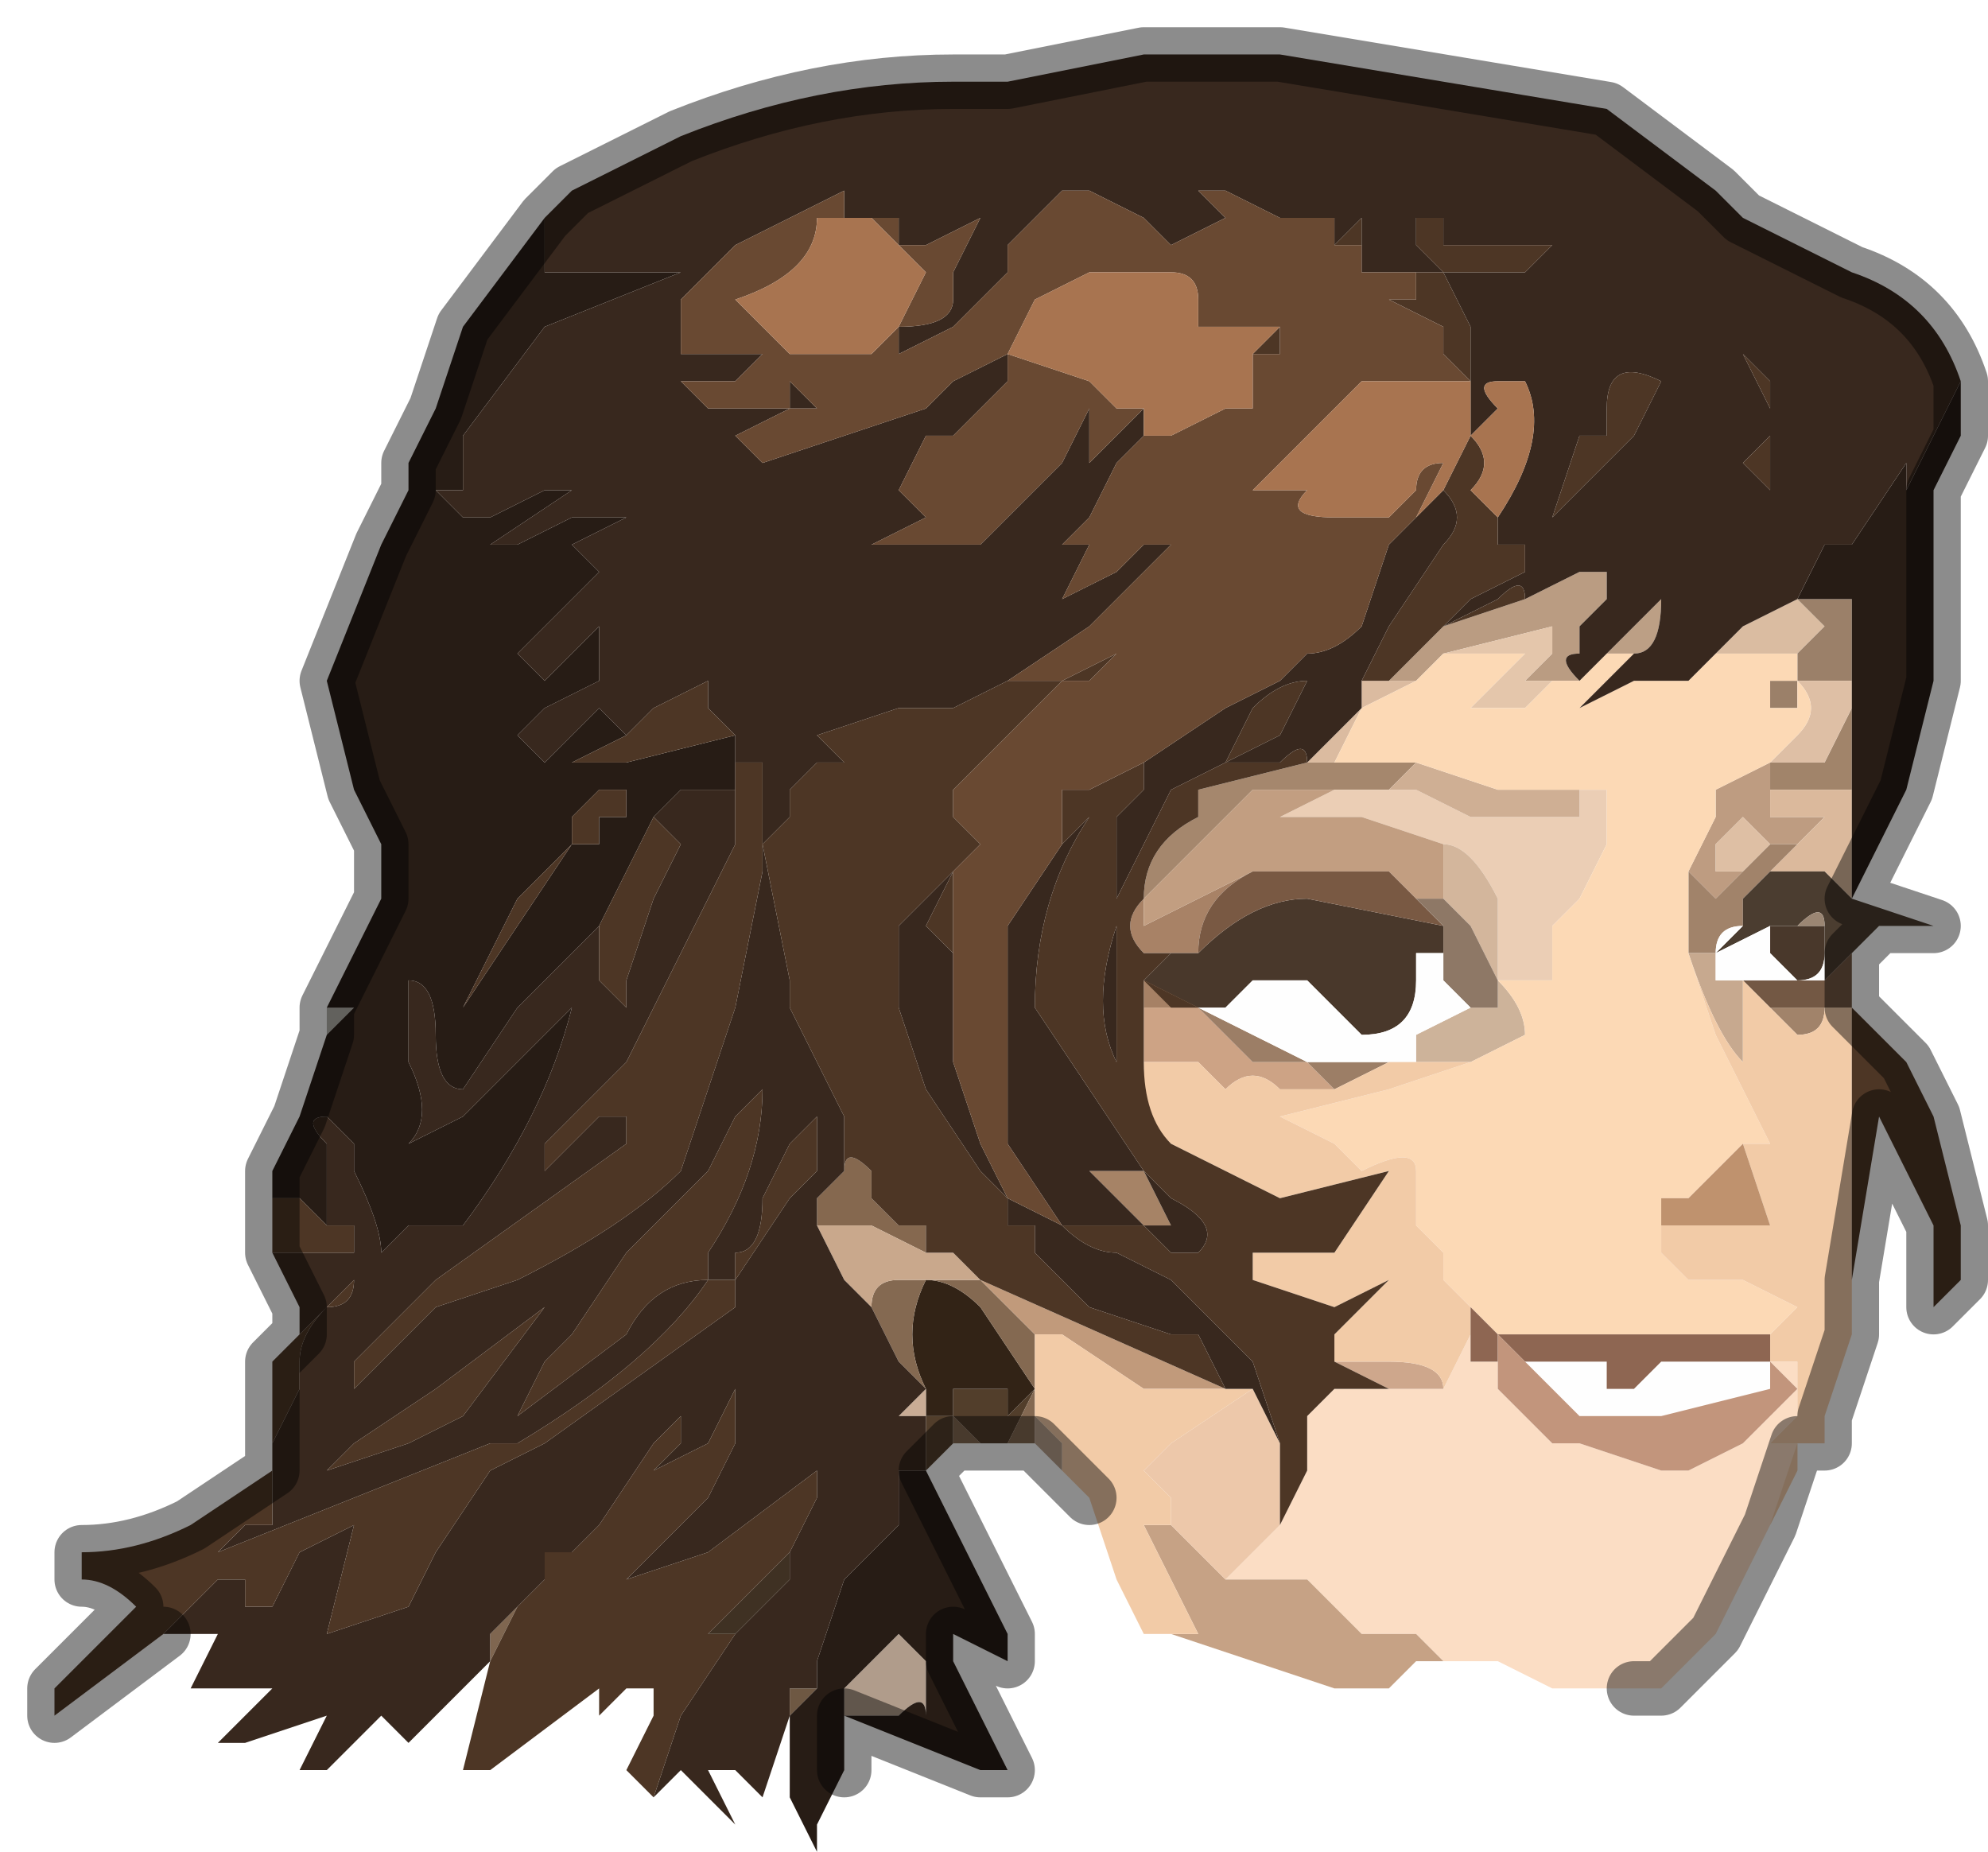 <?xml version="1.0" encoding="UTF-8" standalone="no"?>
<svg xmlns:xlink="http://www.w3.org/1999/xlink" height="3.4px" width="3.65px" xmlns="http://www.w3.org/2000/svg">
  <g transform="matrix(1.0, 0.0, 0.0, 1.0, 2.1, 1.65)">
    <path d="M-1.5 0.2 L-1.45 0.2 -1.5 0.25 -1.5 0.2" fill="#b3b0aa" fill-rule="evenodd" stroke="none"/>
    <path d="M0.25 -1.1 L0.3 -1.1 0.25 -1.1 0.25 -1.1" fill="#2f251d" fill-rule="evenodd" stroke="none"/>
    <path d="M-1.1 1.25 L-1.0 1.15 -1.05 1.2 -1.1 1.2 -1.1 1.25 M-0.4 1.05 L-0.4 0.95 -0.35 0.95 -0.35 0.9 -0.3 0.9 -0.25 0.9 Q-0.25 0.9 -0.25 0.95 L-0.2 0.9 -0.2 0.9 -0.2 0.9 -0.25 1.0 -0.3 1.0 -0.35 0.95 -0.35 1.0 -0.4 1.05 -0.4 1.05 -0.4 1.05 M-0.4 0.95 L-0.4 0.95" fill="#523e2b" fill-rule="evenodd" stroke="none"/>
    <path d="M0.35 -0.2 L0.2 -0.2 0.15 -0.15 0.0 0.0 Q0.0 -0.1 0.1 -0.15 L0.1 -0.2 0.3 -0.25 0.4 -0.25 0.5 -0.25 0.45 -0.2 0.35 -0.2" fill="#a5876d" fill-rule="evenodd" stroke="none"/>
    <path d="M0.4 -0.4 L0.5 -0.4 0.4 -0.35 0.35 -0.25 0.45 -0.25 0.5 -0.25 0.4 -0.25 0.3 -0.25 0.4 -0.35 0.4 -0.4 M0.5 -0.25 L0.5 -0.25" fill="#dbbba0" fill-rule="evenodd" stroke="none"/>
    <path d="M1.15 1.15 L1.05 1.35 0.95 1.45 0.75 1.45 0.65 1.4 0.55 1.4 0.5 1.35 0.4 1.35 0.3 1.25 0.15 1.25 0.25 1.15 0.3 1.05 0.3 0.95 0.35 0.9 0.4 0.9 0.5 0.9 0.55 0.9 0.6 0.8 0.6 0.85 0.65 0.85 0.65 0.9 0.75 1.0 0.8 1.0 0.95 1.05 1.0 1.05 1.1 1.0 1.15 0.95 1.2 0.9 1.15 0.85 1.2 0.85 1.2 0.95 1.15 1.0 1.2 1.0 1.2 1.0 1.2 1.05 1.15 1.15" fill="#fbddc4" fill-rule="evenodd" stroke="none"/>
    <path d="M0.8 -0.2 L0.85 -0.2 0.85 -0.1 0.8 0.0 0.75 0.05 0.75 0.15 0.65 0.15 0.65 0.0 Q0.6 -0.1 0.55 -0.1 L0.4 -0.15 0.25 -0.15 0.35 -0.2 0.35 -0.2 0.45 -0.2 0.5 -0.2 0.6 -0.15 0.8 -0.15 0.8 -0.15 0.8 -0.2" fill="#ebceb5" fill-rule="evenodd" stroke="none"/>
    <path d="M0.0 0.0 L0.0 0.05 0.2 -0.05 0.4 -0.05 0.2 -0.05 Q0.1 0.0 0.1 0.1 L0.05 0.1 0.0 0.1 0.0 0.1 Q-0.05 0.05 0.0 0.0" fill="#a88266" fill-rule="evenodd" stroke="none"/>
    <path d="M0.0 0.0 L0.15 -0.15 0.2 -0.2 0.35 -0.2 0.35 -0.2 0.25 -0.15 0.4 -0.15 0.55 -0.1 0.55 0.0 0.5 0.0 0.45 -0.05 0.4 -0.05 0.2 -0.05 0.0 0.05 0.0 0.0" fill="#c29e81" fill-rule="evenodd" stroke="none"/>
    <path d="M1.2 0.05 L1.25 0.05 1.25 0.1 Q1.25 0.15 1.2 0.15 L1.15 0.1 1.15 0.05 1.2 0.05 M0.55 0.05 L0.55 0.1 0.5 0.1 0.5 0.15 Q0.5 0.25 0.4 0.25 L0.35 0.2 0.3 0.15 0.35 0.1 0.3 0.15 0.25 0.15 0.2 0.15 0.15 0.2 0.1 0.2 0.05 0.2 0.0 0.15 0.05 0.1 0.1 0.1 Q0.2 0.0 0.3 0.0 L0.55 0.05" fill="#49382b" fill-rule="evenodd" stroke="none"/>
    <path d="M0.0 0.3 L0.0 0.2 0.05 0.2 0.1 0.2 0.15 0.25 0.2 0.3 0.3 0.3 0.35 0.35 0.25 0.35 Q0.2 0.3 0.15 0.35 0.15 0.35 0.1 0.3 L0.05 0.3 0.0 0.3" fill="#cda385" fill-rule="evenodd" stroke="none"/>
    <path d="M0.1 0.2 L0.05 0.2 0.0 0.2 0.0 0.3 0.0 0.15 0.1 0.2 M0.05 0.45 Q0.0 0.4 0.0 0.3 L0.0 0.4 0.05 0.45" fill="#a68165" fill-rule="evenodd" stroke="none"/>
    <path d="M0.4 -0.05 L0.45 -0.05 0.5 0.0 0.55 0.05 0.3 0.0 Q0.2 0.0 0.1 0.1 0.1 0.0 0.2 -0.05 L0.4 -0.05" fill="#795943" fill-rule="evenodd" stroke="none"/>
    <path d="M0.1 0.2 L0.3 0.3 0.4 0.3 0.5 0.3 0.45 0.3 0.35 0.35 0.3 0.3 0.2 0.3 0.15 0.25 0.1 0.2" fill="#9c7e66" fill-rule="evenodd" stroke="none"/>
    <path d="M0.65 0.15 Q0.7 0.2 0.7 0.25 L0.6 0.3 0.5 0.3 0.5 0.25 0.6 0.2 0.65 0.2 0.65 0.15" fill="#cdb39a" fill-rule="evenodd" stroke="none"/>
    <path d="M0.7 -0.55 L0.8 -0.6 0.85 -0.6 0.85 -0.55 0.8 -0.5 0.8 -0.45 Q0.75 -0.45 0.8 -0.4 L0.8 -0.4 0.75 -0.4 Q0.7 -0.4 0.7 -0.4 L0.75 -0.45 0.75 -0.5 0.55 -0.45 0.5 -0.4 0.4 -0.4 0.45 -0.4 Q0.5 -0.45 0.55 -0.5 L0.7 -0.55" fill="#ba9c82" fill-rule="evenodd" stroke="none"/>
    <path d="M1.05 -0.45 L1.1 -0.5 1.2 -0.55 1.25 -0.5 1.2 -0.45 1.1 -0.45 1.05 -0.45" fill="#dabca1" fill-rule="evenodd" stroke="none"/>
    <path d="M1.2 -0.4 L1.2 -0.35 1.15 -0.35 1.15 -0.4 1.2 -0.4 1.2 -0.45 1.25 -0.5 1.2 -0.55 1.25 -0.55 1.3 -0.55 1.3 -0.5 1.3 -0.4 1.25 -0.4 1.2 -0.4" fill="#9b8069" fill-rule="evenodd" stroke="none"/>
    <path d="M0.85 -0.45 L0.95 -0.55 Q0.95 -0.45 0.9 -0.45 L0.85 -0.45" fill="#bc9f85" fill-rule="evenodd" stroke="none"/>
    <path d="M1.0 -0.05 L1.05 -0.15 1.05 -0.2 1.15 -0.25 1.15 -0.25 1.15 -0.2 1.15 -0.15 1.25 -0.15 1.2 -0.1 1.15 -0.1 1.1 -0.15 1.05 -0.1 1.05 -0.05 1.1 -0.05 1.05 0.0 1.0 -0.05" fill="#be9c81" fill-rule="evenodd" stroke="none"/>
    <path d="M1.15 -0.25 L1.25 -0.25 1.3 -0.35 1.3 -0.2 1.3 -0.15 1.3 -0.2 1.25 -0.2 1.15 -0.2 1.15 -0.25" fill="#a1846a" fill-rule="evenodd" stroke="none"/>
    <path d="M1.3 -0.15 L1.3 0.0 1.25 -0.05 1.25 -0.05 1.15 -0.05 1.2 -0.1 1.25 -0.15 1.15 -0.15 1.15 -0.2 1.25 -0.2 1.3 -0.2 1.3 -0.15" fill="#dbb99c" fill-rule="evenodd" stroke="none"/>
    <path d="M1.15 -0.25 L1.2 -0.3 Q1.25 -0.35 1.2 -0.4 L1.25 -0.4 1.3 -0.4 1.3 -0.35 1.25 -0.25 1.15 -0.25 1.15 -0.25" fill="#debfa5" fill-rule="evenodd" stroke="none"/>
    <path d="M0.55 -0.45 L0.75 -0.5 0.75 -0.45 0.7 -0.4 Q0.7 -0.4 0.75 -0.4 L0.7 -0.35 0.6 -0.35 0.65 -0.4 0.65 -0.4 0.7 -0.45 0.6 -0.45 0.55 -0.45" fill="#e4c6ab" fill-rule="evenodd" stroke="none"/>
    <path d="M0.5 -0.25 L0.65 -0.2 0.8 -0.2 0.8 -0.15 0.8 -0.15 0.6 -0.15 0.5 -0.2 0.45 -0.2 0.5 -0.25 0.5 -0.25" fill="#cfaf94" fill-rule="evenodd" stroke="none"/>
    <path d="M0.55 0.0 L0.55 -0.1 Q0.6 -0.1 0.65 0.0 L0.65 0.15 0.6 0.05 0.55 0.0" fill="#d3b69c" fill-rule="evenodd" stroke="none"/>
    <path d="M0.5 0.0 L0.55 0.0 0.6 0.05 0.65 0.15 0.65 0.2 0.6 0.2 0.55 0.15 0.55 0.1 0.55 0.05 0.5 0.0" fill="#8e7866" fill-rule="evenodd" stroke="none"/>
    <path d="M1.0 0.0 L1.0 -0.05 1.05 0.0 1.1 -0.05 1.15 -0.1 1.2 -0.1 1.15 -0.05 1.1 0.0 1.1 0.05 Q1.05 0.05 1.05 0.1 L1.0 0.1 1.0 0.0 M1.25 0.2 Q1.25 0.25 1.2 0.25 L1.1 0.15 1.15 0.2 1.2 0.2 1.25 0.2" fill="#a1836a" fill-rule="evenodd" stroke="none"/>
    <path d="M1.1 -0.05 L1.05 -0.05 1.05 -0.1 1.1 -0.15 1.15 -0.1 1.1 -0.05" fill="#debfa4" fill-rule="evenodd" stroke="none"/>
    <path d="M1.3 0.0 L1.45 0.05 1.35 0.05 1.3 0.1 1.25 0.15 1.25 0.1 1.25 0.05 Q1.25 0.0 1.2 0.05 L1.15 0.05 1.05 0.1 1.1 0.05 1.1 0.0 1.15 -0.05 1.25 -0.05 1.25 -0.05 1.3 0.0" fill="#4b3d30" fill-rule="evenodd" stroke="none"/>
    <path d="M1.1 0.15 L1.1 0.3 Q1.05 0.25 1.0 0.1 L1.05 0.1 1.05 0.15 1.1 0.15" fill="#c7a98f" fill-rule="evenodd" stroke="none"/>
    <path d="M1.3 0.1 L1.3 0.2 1.25 0.2 1.2 0.2 1.15 0.2 1.1 0.15 1.15 0.15 1.25 0.15 1.3 0.1" fill="#735844" fill-rule="evenodd" stroke="none"/>
    <path d="M1.25 0.05 L1.2 0.05 Q1.25 0.0 1.25 0.05 M1.25 0.1 L1.25 0.15 1.25 0.1" fill="#9b8673" fill-rule="evenodd" stroke="none"/>
    <path d="M0.55 0.9 L0.5 0.9 0.4 0.9 0.45 0.9 0.35 0.85 0.45 0.85 Q0.55 0.85 0.55 0.9" fill="#cea78c" fill-rule="evenodd" stroke="none"/>
    <path d="M0.95 1.45 L0.9 1.45 0.8 1.45 0.75 1.45 0.95 1.45" fill="#a98d75" fill-rule="evenodd" stroke="none"/>
    <path d="M0.55 1.4 L0.5 1.4 0.45 1.45 0.35 1.45 0.05 1.35 0.1 1.35 0.05 1.25 0.0 1.15 0.05 1.15 0.15 1.25 0.3 1.25 0.4 1.35 0.5 1.35 0.55 1.4" fill="#c6a285" fill-rule="evenodd" stroke="none"/>
    <path d="M0.0 0.6 L-0.1 0.5 -0.15 0.5 -0.1 0.5 0.0 0.5 0.05 0.6 0.0 0.6" fill="#a68366" fill-rule="evenodd" stroke="none"/>
    <path d="M-0.4 0.9 L-0.4 0.9 Q-0.45 0.8 -0.4 0.7 -0.35 0.7 -0.3 0.75 L-0.3 0.75 -0.2 0.9 -0.25 0.95 Q-0.25 0.9 -0.25 0.9 L-0.3 0.9 -0.35 0.9 -0.35 0.95 -0.4 0.95 -0.4 0.9 -0.4 0.9" fill="#322316" fill-rule="evenodd" stroke="none"/>
    <path d="M-0.4 0.9 L-0.45 0.85 -0.5 0.75 Q-0.5 0.7 -0.45 0.7 L-0.3 0.7 -0.3 0.7 -0.2 0.8 -0.2 0.9 -0.2 0.9 -0.3 0.75 -0.3 0.75 Q-0.35 0.7 -0.4 0.7 -0.45 0.8 -0.4 0.9" fill="#846951" fill-rule="evenodd" stroke="none"/>
    <path d="M0.15 0.9 L0.0 0.9 -0.15 0.8 -0.2 0.8 -0.3 0.7 -0.3 0.7 -0.3 0.7 0.15 0.9" fill="#c19a7b" fill-rule="evenodd" stroke="none"/>
    <path d="M-0.2 1.0 L-0.25 1.0 -0.3 1.0 -0.35 1.0 -0.35 0.95 -0.3 1.0 -0.25 1.0 -0.2 0.9 -0.2 0.95 -0.2 1.0" fill="#846952" fill-rule="evenodd" stroke="none"/>
    <path d="M-0.15 1.05 L-0.2 1.0 -0.2 0.95 -0.15 1.0 -0.15 1.05" fill="#b8a08d" fill-rule="evenodd" stroke="none"/>
    <path d="M0.25 1.15 L0.15 1.25 0.05 1.15 0.05 1.1 0.0 1.05 0.05 1.0 0.2 0.9 0.25 1.0 0.25 1.05 0.25 1.15" fill="#edc8aa" fill-rule="evenodd" stroke="none"/>
    <path d="M-0.6 0.6 L-0.6 0.55 -0.55 0.5 -0.55 0.5 Q-0.55 0.45 -0.5 0.5 L-0.5 0.55 -0.45 0.6 -0.4 0.6 -0.4 0.65 -0.5 0.6 -0.6 0.6" fill="#85684f" fill-rule="evenodd" stroke="none"/>
    <path d="M-0.5 0.75 L-0.55 0.7 -0.6 0.6 -0.5 0.6 -0.4 0.65 Q-0.35 0.65 -0.35 0.65 L-0.3 0.7 -0.45 0.7 Q-0.5 0.7 -0.5 0.75" fill="#c9a88c" fill-rule="evenodd" stroke="none"/>
    <path d="M-1.2 1.4 L-1.2 1.35 -1.15 1.3 -1.2 1.4" fill="#7f6650" fill-rule="evenodd" stroke="none"/>
    <path d="M-0.4 0.95 L-0.4 0.95 -0.45 0.95 -0.4 0.9 -0.4 0.9 -0.4 0.95 -0.4 0.95" fill="#c9ac95" fill-rule="evenodd" stroke="none"/>
    <path d="M-0.65 1.5 L-0.65 1.5 -0.65 1.45 -0.6 1.45 -0.6 1.45 -0.65 1.5 M-0.4 1.05 L-0.4 1.05 -0.4 1.05" fill="#6e5843" fill-rule="evenodd" stroke="none"/>
    <path d="M-0.55 1.5 L-0.55 1.5 -0.5 1.5 -0.5 1.5 -0.55 1.5 -0.55 1.45 -0.55 1.5" fill="#897562" fill-rule="evenodd" stroke="none"/>
    <path d="M-0.5 1.5 L-0.5 1.5 -0.55 1.5 -0.55 1.45 -0.45 1.35 -0.4 1.4 -0.4 1.5 Q-0.4 1.45 -0.45 1.5 L-0.5 1.5" fill="#b09c8b" fill-rule="evenodd" stroke="none"/>
    <path d="M-0.65 1.2 L-0.65 1.25 -0.7 1.3 -0.75 1.35 -0.75 1.35 -0.8 1.35 -0.75 1.3 -0.65 1.2" fill="#3f3123" fill-rule="evenodd" stroke="none"/>
    <path d="M-1.6 1.05 L-1.55 1.05 -1.6 1.05 -1.6 1.05" fill="#efedec" fill-rule="evenodd" stroke="none"/>
    <path d="M1.15 0.05 L1.15 0.1 1.2 0.15 Q1.25 0.15 1.25 0.1 L1.25 0.05 1.25 0.1 1.25 0.15 1.15 0.15 1.1 0.15 1.15 0.2 1.1 0.15 1.05 0.15 1.05 0.1 Q1.05 0.05 1.1 0.05 L1.05 0.1 1.15 0.05 M0.65 0.8 L0.7 0.85 0.75 0.85 0.8 0.85 0.85 0.85 0.85 0.9 0.9 0.9 0.95 0.85 1.0 0.85 1.05 0.85 1.1 0.85 1.15 0.85 1.15 0.9 0.95 0.95 0.9 0.95 0.8 0.95 0.7 0.85 0.65 0.8 M0.55 0.1 L0.55 0.15 0.6 0.2 0.5 0.25 0.5 0.3 0.4 0.3 0.3 0.3 0.1 0.2 0.15 0.2 0.2 0.15 0.25 0.15 0.3 0.15 0.35 0.1 0.3 0.15 0.35 0.2 0.4 0.25 Q0.5 0.25 0.5 0.15 L0.5 0.1 0.55 0.1 M0.05 0.2 L0.1 0.2 0.05 0.2" fill="#fefefe" fill-rule="evenodd" stroke="none"/>
    <path d="M0.8 -0.4 L0.8 -0.4 0.85 -0.45 0.9 -0.45 0.85 -0.4 0.85 -0.4 0.8 -0.35 0.9 -0.4 1.0 -0.4 1.05 -0.45 1.1 -0.45 1.2 -0.45 1.2 -0.4 1.15 -0.4 1.15 -0.35 1.2 -0.35 1.2 -0.4 Q1.25 -0.35 1.2 -0.3 L1.15 -0.25 1.05 -0.2 1.05 -0.15 1.0 -0.05 1.0 0.0 1.0 0.1 1.05 0.25 1.15 0.45 1.1 0.45 1.05 0.5 1.0 0.55 0.95 0.55 0.95 0.6 0.95 0.65 1.0 0.7 1.1 0.7 1.2 0.75 1.15 0.8 1.1 0.8 1.05 0.8 0.95 0.8 0.9 0.8 0.85 0.8 0.8 0.8 0.7 0.8 0.65 0.8 0.6 0.75 0.55 0.7 0.55 0.65 0.5 0.6 0.5 0.5 Q0.5 0.45 0.4 0.5 L0.35 0.45 0.25 0.4 0.45 0.35 0.6 0.3 0.7 0.25 Q0.7 0.2 0.65 0.15 L0.75 0.15 0.75 0.05 0.8 0.0 0.85 -0.1 0.85 -0.2 0.8 -0.2 0.65 -0.2 0.5 -0.25 0.45 -0.25 0.35 -0.25 0.4 -0.35 0.5 -0.4 0.55 -0.45 0.6 -0.45 0.7 -0.45 0.65 -0.4 0.65 -0.4 0.6 -0.35 0.7 -0.35 0.75 -0.4 0.8 -0.4" fill="#fcd9b5" fill-rule="evenodd" stroke="none"/>
    <path d="M1.3 0.8 L1.25 0.95 1.25 1.0 1.2 1.0 1.15 1.15 1.2 1.05 1.2 1.0 1.2 1.0 1.15 1.0 1.2 0.95 1.2 0.85 1.15 0.85 1.15 0.8 1.2 0.75 1.1 0.7 1.0 0.7 0.95 0.65 0.95 0.6 1.0 0.6 1.05 0.6 Q1.15 0.6 1.15 0.6 L1.1 0.45 1.15 0.45 1.05 0.25 1.0 0.1 1.0 0.0 1.0 0.1 Q1.05 0.25 1.1 0.3 L1.1 0.15 1.2 0.25 Q1.25 0.25 1.25 0.2 L1.3 0.2 1.3 0.7 1.3 0.8 M0.05 1.35 L0.0 1.35 -0.05 1.25 -0.1 1.1 -0.15 1.05 -0.15 1.0 -0.2 0.95 -0.2 0.9 -0.2 0.8 -0.15 0.8 0.0 0.9 0.15 0.9 0.2 0.9 0.05 1.0 0.0 1.05 0.05 1.1 0.05 1.15 0.0 1.15 0.05 1.25 0.1 1.35 0.05 1.35 M0.6 0.3 L0.45 0.35 0.25 0.4 0.35 0.45 0.4 0.5 Q0.5 0.45 0.5 0.5 L0.5 0.6 0.55 0.65 0.55 0.7 0.6 0.75 0.6 0.8 0.55 0.9 Q0.55 0.85 0.45 0.85 L0.35 0.85 0.35 0.8 0.4 0.75 0.45 0.7 0.35 0.75 0.2 0.7 0.2 0.65 0.35 0.65 0.45 0.5 0.25 0.55 0.05 0.45 0.0 0.4 0.0 0.3 0.05 0.3 0.1 0.3 Q0.15 0.35 0.15 0.35 0.2 0.3 0.25 0.35 L0.35 0.35 0.45 0.3 0.5 0.3 0.6 0.3 M-0.2 0.9 L-0.2 0.9" fill="#f2cba7" fill-rule="evenodd" stroke="none"/>
    <path d="M0.95 0.6 L0.95 0.55 1.0 0.55 1.05 0.5 1.1 0.45 1.15 0.6 Q1.15 0.6 1.05 0.6 L1.0 0.6 0.95 0.6" fill="#bf926e" fill-rule="evenodd" stroke="none"/>
    <path d="M0.6 0.75 L0.65 0.8 0.7 0.8 0.8 0.8 0.85 0.8 0.9 0.8 0.95 0.8 1.05 0.8 1.1 0.8 1.15 0.8 1.15 0.85 1.1 0.85 1.05 0.85 1.0 0.85 0.95 0.85 0.9 0.9 0.85 0.9 0.85 0.85 0.8 0.85 0.75 0.85 0.7 0.85 0.65 0.8 0.65 0.85 0.6 0.85 0.6 0.8 0.6 0.75" fill="#8e6652" fill-rule="evenodd" stroke="none"/>
    <path d="M1.15 0.85 L1.15 0.8 1.15 0.85 1.2 0.9 1.15 0.95 1.1 1.0 1.0 1.05 0.95 1.05 0.8 1.0 0.75 1.0 0.65 0.9 0.65 0.85 0.6 0.85 0.65 0.85 0.65 0.8 0.7 0.85 0.8 0.95 0.9 0.95 0.95 0.95 1.15 0.9 1.15 0.85" fill="#c2957c" fill-rule="evenodd" stroke="none"/>
    <path d="M-1.1 -1.25 L-1.1 -1.15 -1.0 -1.15 -0.95 -1.15 -0.95 -1.15 -0.9 -1.15 -0.85 -1.15 -1.1 -1.05 -1.1 -1.05 -1.25 -0.85 -1.25 -0.75 -1.3 -0.75 -1.3 -0.75 -1.25 -0.7 -1.25 -0.7 -1.2 -0.7 -1.1 -0.75 -1.05 -0.75 -1.2 -0.65 -1.2 -0.65 -1.25 -0.65 -1.2 -0.65 -1.15 -0.65 Q-1.15 -0.65 -1.05 -0.7 L-0.95 -0.7 -0.9 -0.75 -0.9 -0.75 -0.95 -0.7 -1.05 -0.65 -1.0 -0.6 -0.95 -0.65 -0.9 -0.65 -0.95 -0.65 -1.0 -0.6 -1.1 -0.5 -1.15 -0.45 -1.15 -0.45 -1.1 -0.4 -1.0 -0.5 -1.0 -0.4 -1.1 -0.35 -1.15 -0.3 -1.1 -0.25 -1.0 -0.35 -0.95 -0.3 -0.95 -0.3 -1.05 -0.25 -1.1 -0.25 -1.05 -0.25 -0.95 -0.25 -0.95 -0.25 -0.75 -0.3 -0.75 -0.25 -0.75 -0.2 -0.85 -0.2 -0.85 -0.2 -0.9 -0.15 -0.95 -0.05 -1.0 0.05 -1.0 0.05 -1.15 0.2 -1.25 0.35 Q-1.3 0.35 -1.3 0.25 -1.3 0.15 -1.35 0.15 L-1.35 0.25 -1.35 0.3 Q-1.3 0.4 -1.35 0.45 L-1.25 0.4 -1.15 0.3 -1.1 0.25 -1.05 0.2 Q-1.1 0.4 -1.25 0.6 L-1.35 0.6 -1.4 0.65 Q-1.4 0.6 -1.45 0.5 L-1.45 0.45 -1.5 0.4 Q-1.55 0.4 -1.5 0.45 L-1.5 0.6 -1.55 0.55 -1.55 0.55 -1.6 0.55 -1.6 0.55 -1.6 0.5 -1.55 0.4 -1.5 0.25 -1.45 0.2 -1.5 0.2 -1.4 0.0 -1.4 0.0 -1.4 -0.1 -1.45 -0.2 -1.5 -0.4 -1.4 -0.65 -1.35 -0.75 -1.35 -0.8 -1.3 -0.9 -1.25 -1.05 -1.1 -1.25 M-0.6 1.45 L-0.6 1.4 -0.55 1.25 -0.45 1.15 -0.45 1.05 -0.4 1.05 -0.4 1.05 -0.3 1.25 -0.25 1.35 -0.25 1.4 -0.35 1.35 -0.35 1.4 -0.3 1.5 -0.25 1.6 -0.3 1.6 -0.3 1.6 -0.55 1.5 -0.55 1.6 -0.6 1.7 -0.6 1.75 -0.65 1.65 -0.65 1.5 -0.6 1.45 -0.6 1.45 M1.2 -0.55 L1.2 -0.55 1.25 -0.65 1.3 -0.65 1.4 -0.8 1.4 -0.75 1.45 -0.85 1.5 -0.95 1.5 -0.85 1.45 -0.75 1.45 -0.65 1.45 -0.4 1.4 -0.2 1.3 0.0 1.3 -0.15 1.3 -0.2 1.3 -0.35 1.3 -0.4 1.3 -0.5 1.3 -0.55 1.25 -0.55 1.2 -0.55 M1.25 -0.05 L1.3 0.0 1.25 -0.05 M-1.05 -0.15 L-1.05 -0.1 -1.15 0.0 -1.2 0.1 -1.25 0.2 -1.15 0.05 -1.05 -0.1 -1.0 -0.1 -1.0 -0.15 -0.95 -0.15 -0.95 -0.2 -1.0 -0.2 -1.05 -0.15 M-0.4 1.05 L-0.4 1.05 M-0.55 1.45 L-0.55 1.5 -0.5 1.5 -0.45 1.5 Q-0.4 1.45 -0.4 1.5 L-0.4 1.4 -0.45 1.35 -0.55 1.45" fill="#271c15" fill-rule="evenodd" stroke="none"/>
    <path d="M-1.1 -1.25 L-1.05 -1.3 -0.85 -1.4 Q-0.6 -1.5 -0.35 -1.5 L-0.25 -1.5 0.0 -1.55 0.25 -1.55 0.85 -1.45 1.05 -1.3 1.1 -1.25 1.3 -1.15 Q1.45 -1.1 1.5 -0.95 L1.45 -0.85 1.4 -0.75 1.4 -0.8 1.3 -0.65 1.25 -0.65 1.2 -0.55 1.2 -0.55 1.1 -0.5 1.05 -0.45 1.0 -0.4 0.9 -0.4 0.8 -0.35 0.85 -0.4 0.85 -0.4 0.9 -0.45 Q0.95 -0.45 0.95 -0.55 L0.85 -0.45 0.8 -0.4 0.8 -0.4 0.8 -0.4 Q0.75 -0.45 0.8 -0.45 L0.8 -0.5 0.85 -0.55 0.85 -0.6 0.8 -0.6 0.7 -0.55 Q0.7 -0.6 0.65 -0.55 L0.55 -0.5 0.6 -0.55 0.7 -0.6 0.7 -0.65 0.65 -0.65 0.6 -0.65 0.65 -0.65 0.65 -0.7 Q0.75 -0.85 0.7 -0.95 L0.65 -0.95 Q0.6 -0.95 0.65 -0.9 0.6 -0.85 0.6 -0.85 0.6 -0.9 0.6 -0.95 L0.6 -1.05 0.55 -1.15 0.7 -1.15 Q0.75 -1.2 0.75 -1.2 L0.65 -1.2 0.6 -1.2 0.55 -1.2 0.55 -1.25 0.5 -1.25 0.5 -1.2 0.55 -1.15 0.45 -1.15 0.4 -1.15 0.4 -1.2 0.4 -1.25 0.45 -1.3 0.45 -1.3 0.35 -1.2 0.35 -1.25 0.3 -1.25 0.25 -1.25 0.15 -1.3 0.1 -1.3 0.15 -1.25 0.05 -1.2 Q0.05 -1.2 0.0 -1.25 L-0.1 -1.3 -0.15 -1.3 -0.15 -1.3 -0.2 -1.25 -0.25 -1.2 -0.25 -1.15 -0.35 -1.05 -0.35 -1.0 -0.35 -1.05 -0.45 -1.0 -0.45 -1.05 Q-0.35 -1.05 -0.35 -1.1 L-0.35 -1.15 -0.3 -1.25 -0.4 -1.2 -0.4 -1.2 -0.45 -1.2 -0.45 -1.25 -0.5 -1.25 -0.55 -1.25 -0.55 -1.25 -0.55 -1.25 -0.55 -1.3 -0.75 -1.2 -0.85 -1.1 -0.85 -1.0 -0.75 -1.0 -0.7 -1.0 -0.75 -0.95 -0.85 -0.95 -0.8 -0.9 -0.65 -0.9 -0.65 -0.95 -0.6 -0.9 -0.65 -0.9 -0.65 -0.9 -0.75 -0.85 -0.7 -0.8 -0.55 -0.85 -0.55 -0.85 -0.4 -0.9 -0.35 -0.95 -0.25 -1.0 -0.25 -0.95 -0.3 -0.9 -0.35 -0.85 -0.4 -0.85 -0.45 -0.75 -0.45 -0.75 -0.5 -0.7 -0.45 -0.75 -0.45 -0.75 -0.4 -0.7 -0.5 -0.65 -0.5 -0.65 Q-0.5 -0.65 -0.45 -0.65 L-0.35 -0.65 -0.35 -0.65 -0.3 -0.65 -0.2 -0.75 -0.15 -0.8 -0.1 -0.9 -0.1 -0.8 0.0 -0.9 0.0 -0.85 -0.05 -0.8 -0.1 -0.7 -0.15 -0.65 -0.05 -0.65 -0.1 -0.65 -0.15 -0.55 -0.05 -0.6 0.0 -0.65 0.05 -0.65 0.05 -0.65 -0.1 -0.5 -0.1 -0.5 -0.25 -0.4 -0.35 -0.35 -0.45 -0.35 -0.6 -0.3 -0.6 -0.3 -0.55 -0.25 -0.6 -0.25 -0.6 -0.25 -0.65 -0.2 -0.65 -0.15 -0.7 -0.1 -0.65 0.15 -0.65 0.2 -0.6 0.3 -0.55 0.4 -0.55 0.5 -0.6 0.55 -0.6 0.6 -0.55 0.7 -0.5 0.75 -0.45 0.85 -0.4 0.9 -0.45 0.95 -0.4 0.95 -0.4 0.95 -0.4 1.05 -0.45 1.05 -0.45 1.15 -0.55 1.25 -0.6 1.4 -0.6 1.45 -0.65 1.45 -0.65 1.5 -0.65 1.5 -0.7 1.65 -0.75 1.6 -0.8 1.6 -0.8 1.6 -0.75 1.7 -0.85 1.6 -0.9 1.65 -0.9 1.65 -0.85 1.5 -0.75 1.35 -0.75 1.35 -0.7 1.3 -0.65 1.25 -0.65 1.2 -0.6 1.1 -0.6 1.05 -0.8 1.2 -0.95 1.25 -0.8 1.1 -0.75 1.0 -0.75 0.9 -0.8 1.0 -0.8 1.0 -0.9 1.05 -0.85 1.0 -0.85 0.95 -0.9 1.0 -1.0 1.15 -1.1 1.25 -1.15 1.3 -1.2 1.35 -1.2 1.4 -1.35 1.55 -1.4 1.5 -1.5 1.6 -1.55 1.6 -1.5 1.5 -1.65 1.55 -1.7 1.55 -1.6 1.45 -1.65 1.45 -1.7 1.45 -1.75 1.45 -1.7 1.35 -1.8 1.35 -1.7 1.25 -1.65 1.25 -1.65 1.3 -1.6 1.3 -1.55 1.2 -1.45 1.15 -1.5 1.35 -1.5 1.35 -1.35 1.3 -1.3 1.2 -1.2 1.05 -1.1 1.0 -0.75 0.75 -0.75 0.7 -0.65 0.55 -0.6 0.5 -0.6 0.4 -0.65 0.45 -0.7 0.55 Q-0.7 0.65 -0.75 0.65 L-0.75 0.7 -0.8 0.7 Q-0.9 0.85 -1.15 1.0 L-1.2 1.0 -1.45 1.1 -1.7 1.2 -1.65 1.15 -1.6 1.15 -1.6 1.05 -1.6 1.0 -1.55 0.9 -1.55 0.85 Q-1.55 0.8 -1.5 0.75 -1.45 0.75 -1.45 0.7 L-1.5 0.75 -1.55 0.8 -1.55 0.75 -1.6 0.65 -1.6 0.65 -1.55 0.65 -1.5 0.65 -1.45 0.65 -1.45 0.6 -1.5 0.6 -1.5 0.45 Q-1.55 0.4 -1.5 0.4 L-1.45 0.45 -1.45 0.5 Q-1.4 0.6 -1.4 0.65 L-1.35 0.6 -1.25 0.6 Q-1.1 0.4 -1.05 0.2 L-1.1 0.25 -1.15 0.3 -1.25 0.4 -1.35 0.45 Q-1.3 0.4 -1.35 0.3 L-1.35 0.25 -1.35 0.15 Q-1.3 0.15 -1.3 0.25 -1.3 0.35 -1.25 0.35 L-1.15 0.2 -1.0 0.05 -1.0 0.15 -0.95 0.2 -0.95 0.15 -0.9 0.0 -0.85 -0.1 -0.9 -0.15 -0.85 -0.2 -0.85 -0.2 -0.75 -0.2 -0.75 -0.1 -0.85 0.1 -0.95 0.3 -1.05 0.4 -1.1 0.45 -1.1 0.5 -1.0 0.4 -0.95 0.4 Q-0.95 0.4 -0.95 0.45 L-1.3 0.7 -1.45 0.85 -1.45 0.9 -1.3 0.75 -1.15 0.7 Q-0.95 0.6 -0.85 0.5 L-0.85 0.5 -0.75 0.2 -0.7 -0.05 -0.7 -0.1 -0.7 -0.25 -0.75 -0.25 -0.75 -0.3 -0.8 -0.35 -0.8 -0.4 -0.9 -0.35 -0.95 -0.3 -0.95 -0.3 -0.95 -0.3 -1.0 -0.35 -1.1 -0.25 -1.15 -0.3 -1.1 -0.35 -1.0 -0.4 -1.0 -0.5 -1.1 -0.4 -1.15 -0.45 -1.15 -0.45 -1.1 -0.5 -1.0 -0.6 -0.95 -0.65 -0.9 -0.65 -0.95 -0.65 -1.0 -0.6 -1.05 -0.65 -0.95 -0.7 -0.9 -0.75 -0.9 -0.75 -0.95 -0.7 -1.05 -0.7 Q-1.15 -0.65 -1.15 -0.65 L-1.2 -0.65 -1.25 -0.65 -1.2 -0.65 -1.2 -0.65 -1.05 -0.75 -1.1 -0.75 -1.2 -0.7 -1.25 -0.7 -1.25 -0.7 -1.3 -0.75 -1.3 -0.75 -1.25 -0.75 -1.25 -0.85 -1.1 -1.05 -1.1 -1.05 -0.85 -1.15 -0.9 -1.15 -0.95 -1.15 -0.95 -1.15 -1.0 -1.15 -1.1 -1.15 -1.1 -1.25 M-0.9 -0.65 L-0.9 -0.65 -0.8 -0.7 -0.9 -0.65 -0.9 -0.65 M-1.6 1.05 L-1.6 1.05 -1.55 1.05 -1.6 1.05 M-1.8 1.35 L-1.8 1.35 M-0.4 0.9 L-0.4 0.9 -0.4 0.9 M0.6 -0.95 L0.6 -0.95 M0.45 -0.65 L0.55 -0.75 Q0.6 -0.7 0.55 -0.65 L0.55 -0.65 0.45 -0.5 0.4 -0.4 0.4 -0.35 0.3 -0.25 Q0.3 -0.3 0.25 -0.25 L0.15 -0.25 0.25 -0.3 0.3 -0.4 Q0.25 -0.4 0.2 -0.35 L0.15 -0.25 0.05 -0.2 -0.05 0.0 -0.05 0.3 Q-0.1 0.2 -0.05 0.05 L-0.05 -0.15 0.0 -0.2 0.0 -0.25 0.15 -0.35 0.25 -0.4 0.3 -0.45 Q0.35 -0.45 0.4 -0.5 L0.45 -0.65 M0.9 -0.85 L0.95 -0.95 Q0.85 -1.0 0.85 -0.9 L0.85 -0.85 0.8 -0.85 0.75 -0.7 0.9 -0.85 M1.15 -0.95 L1.1 -1.0 1.15 -0.9 1.15 -0.85 1.1 -0.8 1.15 -0.75 1.15 -0.8 1.15 -0.95 M-0.15 -0.1 L-0.1 -0.15 Q-0.2 0.0 -0.2 0.2 L0.0 0.5 0.05 0.55 Q0.15 0.6 0.1 0.65 L0.05 0.65 0.0 0.6 -0.15 0.6 -0.25 0.45 -0.25 0.35 -0.25 0.05 -0.15 -0.1 M-0.15 0.6 Q-0.1 0.65 -0.05 0.65 L0.05 0.7 0.1 0.75 0.2 0.85 0.25 1.0 0.25 1.05 0.25 1.0 0.2 0.9 0.15 0.9 0.1 0.8 0.05 0.8 -0.1 0.75 -0.15 0.7 -0.2 0.65 -0.2 0.6 -0.25 0.6 -0.25 0.55 -0.3 0.5 -0.4 0.35 -0.45 0.2 -0.45 0.05 -0.4 0.0 -0.35 -0.05 -0.4 0.05 -0.35 0.1 -0.35 0.3 -0.3 0.45 -0.25 0.55 -0.25 0.55 -0.15 0.6 M0.0 0.6 L0.05 0.6 0.0 0.5 -0.1 0.5 -0.15 0.5 -0.1 0.5 0.0 0.6 M-0.85 0.55 L-0.95 0.65 -1.05 0.8 -1.1 0.85 -1.15 0.95 -0.95 0.8 Q-0.9 0.7 -0.8 0.7 L-0.8 0.65 Q-0.7 0.5 -0.7 0.35 L-0.75 0.4 -0.8 0.5 -0.85 0.55 M-1.1 0.75 L-1.3 0.9 -1.45 1.0 -1.5 1.05 -1.35 1.0 -1.25 0.95 -1.1 0.75 -1.1 0.75" fill="#38281e" fill-rule="evenodd" stroke="none"/>
    <path d="M-0.9 -0.65 L-0.9 -0.65 -0.8 -0.7 -0.9 -0.65 -0.9 -0.65 M-0.95 -0.3 L-0.95 -0.3 -0.9 -0.35 -0.8 -0.4 -0.8 -0.35 -0.75 -0.3 -0.95 -0.25 -0.95 -0.25 -1.05 -0.25 -1.1 -0.25 -1.05 -0.25 -0.95 -0.3 M-0.75 -0.25 L-0.7 -0.25 -0.7 -0.1 -0.7 -0.05 -0.75 0.2 -0.85 0.5 -0.85 0.5 Q-0.95 0.6 -1.15 0.7 L-1.3 0.75 -1.45 0.9 -1.45 0.85 -1.3 0.7 -0.95 0.45 Q-0.95 0.4 -0.95 0.4 L-1.0 0.4 -1.1 0.5 -1.1 0.45 -1.05 0.4 -0.95 0.3 -0.85 0.1 -0.75 -0.1 -0.75 -0.2 -0.75 -0.25 M-0.9 -0.15 L-0.85 -0.1 -0.9 0.0 -0.95 0.15 -0.95 0.2 -1.0 0.15 -1.0 0.05 -1.0 0.05 -0.95 -0.05 -0.9 -0.15 M-1.5 0.6 L-1.45 0.6 -1.45 0.65 -1.5 0.65 -1.55 0.65 -1.6 0.65 -1.6 0.65 -1.6 0.55 -1.6 0.55 -1.55 0.55 -1.55 0.55 -1.5 0.6 M-1.55 0.8 L-1.5 0.75 -1.45 0.7 Q-1.45 0.75 -1.5 0.75 -1.55 0.8 -1.55 0.85 L-1.55 0.9 -1.6 1.0 -1.6 1.05 -1.6 1.15 -1.65 1.15 -1.7 1.2 -1.45 1.1 -1.2 1.0 -1.15 1.0 Q-0.9 0.85 -0.8 0.7 L-0.75 0.7 -0.75 0.65 Q-0.7 0.65 -0.7 0.55 L-0.65 0.45 -0.6 0.4 -0.6 0.5 -0.65 0.55 -0.75 0.7 -0.75 0.75 -1.1 1.0 -1.2 1.05 -1.3 1.2 -1.35 1.3 -1.5 1.35 -1.5 1.35 -1.45 1.15 -1.55 1.2 -1.6 1.3 -1.65 1.3 -1.65 1.25 -1.7 1.25 -1.8 1.35 -2.0 1.5 -2.0 1.5 -2.0 1.45 -1.85 1.3 -1.85 1.3 Q-1.9 1.25 -1.95 1.25 L-1.95 1.2 Q-1.85 1.2 -1.75 1.15 L-1.6 1.05 -1.6 1.0 -1.6 0.85 -1.55 0.8 M-1.15 1.3 L-1.1 1.25 -1.1 1.2 -1.05 1.2 -1.0 1.15 -0.9 1.0 -0.85 0.95 -0.85 1.0 -0.9 1.05 -0.8 1.0 -0.8 1.0 -0.75 0.9 -0.75 1.0 -0.8 1.1 -0.95 1.25 -0.8 1.2 -0.6 1.05 -0.6 1.1 -0.65 1.2 -0.75 1.3 -0.8 1.35 -0.75 1.35 -0.75 1.35 -0.75 1.35 -0.85 1.5 -0.9 1.65 -0.95 1.6 -0.9 1.5 -0.9 1.45 -0.95 1.45 -1.0 1.5 -1.0 1.5 -1.0 1.45 -1.2 1.6 -1.25 1.6 -1.2 1.4 -1.15 1.3 M-0.55 0.5 L-0.55 0.4 -0.6 0.3 -0.65 0.2 -0.65 0.15 -0.7 -0.1 -0.65 -0.15 -0.65 -0.2 -0.6 -0.25 -0.6 -0.25 -0.55 -0.25 -0.6 -0.3 -0.6 -0.3 -0.45 -0.35 -0.35 -0.35 -0.25 -0.4 -0.2 -0.4 -0.15 -0.4 -0.05 -0.45 -0.1 -0.4 -0.15 -0.4 -0.25 -0.3 -0.35 -0.2 -0.35 -0.15 -0.3 -0.1 -0.35 -0.05 -0.35 0.1 -0.4 0.05 -0.35 -0.05 -0.4 0.0 -0.45 0.05 -0.45 0.2 -0.4 0.35 -0.3 0.5 -0.25 0.55 -0.25 0.6 -0.2 0.6 -0.2 0.65 -0.15 0.7 -0.1 0.75 0.05 0.8 0.1 0.8 0.15 0.9 -0.3 0.7 -0.3 0.7 -0.35 0.65 Q-0.35 0.65 -0.4 0.65 L-0.4 0.6 -0.45 0.6 -0.5 0.55 -0.5 0.5 Q-0.55 0.45 -0.55 0.5 L-0.55 0.5 M0.35 -1.2 L0.45 -1.3 0.45 -1.3 0.4 -1.25 0.4 -1.2 0.4 -1.2 0.35 -1.2 0.35 -1.2 M0.55 -1.15 L0.5 -1.2 0.5 -1.25 0.55 -1.25 0.55 -1.2 0.6 -1.2 0.65 -1.2 0.75 -1.2 Q0.75 -1.2 0.7 -1.15 L0.55 -1.15 0.6 -1.05 0.6 -0.95 0.55 -1.0 0.55 -1.05 0.45 -1.1 0.5 -1.1 0.5 -1.15 0.55 -1.15 M0.65 -0.7 L0.65 -0.65 0.6 -0.65 0.65 -0.65 0.7 -0.65 0.7 -0.6 0.6 -0.55 0.55 -0.5 0.65 -0.55 Q0.7 -0.6 0.7 -0.55 L0.55 -0.5 Q0.5 -0.45 0.45 -0.4 L0.4 -0.4 0.45 -0.5 0.55 -0.65 0.55 -0.65 Q0.6 -0.7 0.55 -0.75 L0.6 -0.85 Q0.65 -0.8 0.6 -0.75 L0.6 -0.75 0.65 -0.7 M1.3 0.2 L1.4 0.3 1.45 0.4 1.5 0.6 1.5 0.7 1.45 0.75 1.45 0.6 1.35 0.4 1.3 0.7 1.3 0.8 1.3 0.7 1.3 0.2 M0.4 -0.35 L0.4 -0.4 0.4 -0.35 M0.9 -0.85 L0.75 -0.7 0.8 -0.85 0.85 -0.85 0.85 -0.9 Q0.85 -1.0 0.95 -0.95 L0.9 -0.85 M0.25 -1.1 L0.25 -1.0 0.2 -1.0 0.2 -0.95 0.2 -1.0 0.2 -1.0 0.25 -1.05 0.25 -1.1 0.25 -1.1 M0.0 -0.25 L0.0 -0.2 -0.05 -0.15 -0.05 0.05 Q-0.1 0.2 -0.05 0.3 L-0.05 0.0 0.05 -0.2 0.15 -0.25 0.2 -0.35 Q0.25 -0.4 0.3 -0.4 L0.25 -0.3 0.15 -0.25 0.25 -0.25 Q0.3 -0.3 0.3 -0.25 L0.1 -0.2 0.1 -0.15 Q0.0 -0.1 0.0 0.0 -0.05 0.05 0.0 0.1 L0.0 0.1 0.05 0.1 0.0 0.15 0.05 0.2 0.1 0.2 0.0 0.15 0.0 0.3 Q0.0 0.4 0.05 0.45 L0.25 0.55 0.45 0.5 0.35 0.65 0.2 0.65 0.2 0.7 0.35 0.75 0.45 0.7 0.4 0.75 0.35 0.8 0.35 0.85 0.45 0.9 0.4 0.9 0.35 0.9 0.3 0.95 0.3 1.05 0.25 1.15 0.25 1.05 0.25 1.0 0.2 0.85 0.1 0.75 0.05 0.7 -0.05 0.65 Q-0.1 0.65 -0.15 0.6 L0.0 0.6 0.05 0.65 0.1 0.65 Q0.15 0.6 0.05 0.55 L0.0 0.5 -0.2 0.2 Q-0.2 0.0 -0.1 -0.15 L-0.15 -0.1 -0.15 -0.2 -0.1 -0.2 0.0 -0.25 M1.15 -0.95 L1.15 -0.8 1.15 -0.75 1.1 -0.8 1.15 -0.85 1.15 -0.9 1.1 -1.0 1.15 -0.95 M-0.15 0.6 L-0.15 0.6 M-1.05 -0.15 L-1.0 -0.2 -0.95 -0.2 -0.95 -0.15 -1.0 -0.15 -1.0 -0.1 -1.05 -0.1 -1.15 0.05 -1.25 0.2 -1.2 0.1 -1.15 0.0 -1.05 -0.1 -1.05 -0.15 M-0.85 0.55 L-0.8 0.5 -0.75 0.4 -0.7 0.35 Q-0.7 0.5 -0.8 0.65 L-0.8 0.7 Q-0.9 0.7 -0.95 0.8 L-1.15 0.95 -1.1 0.85 -1.05 0.8 -0.95 0.65 -0.85 0.55 M-1.1 0.75 L-1.1 0.75 -1.25 0.95 -1.35 1.0 -1.5 1.05 -1.45 1.0 -1.3 0.9 -1.1 0.75" fill="#4d3625" fill-rule="evenodd" stroke="none"/>
    <path d="M-0.35 -0.35 L-0.25 -0.4 -0.1 -0.5 -0.1 -0.5 0.05 -0.65 0.05 -0.65 0.0 -0.65 -0.05 -0.6 -0.15 -0.55 -0.1 -0.65 -0.05 -0.65 -0.15 -0.65 -0.1 -0.7 -0.05 -0.8 0.0 -0.85 0.0 -0.85 0.05 -0.85 0.15 -0.9 0.2 -0.9 0.2 -1.0 0.25 -1.0 0.25 -1.1 0.3 -1.1 0.25 -1.1 0.25 -1.05 0.2 -1.05 0.1 -1.05 0.1 -1.1 Q0.1 -1.15 0.05 -1.15 L-0.1 -1.15 -0.1 -1.15 -0.2 -1.1 -0.25 -1.0 -0.1 -0.95 -0.05 -0.9 0.0 -0.9 -0.1 -0.8 -0.1 -0.9 -0.15 -0.8 -0.2 -0.75 -0.3 -0.65 -0.35 -0.65 -0.35 -0.65 -0.45 -0.65 Q-0.5 -0.65 -0.5 -0.65 L-0.5 -0.65 -0.4 -0.7 -0.45 -0.75 -0.45 -0.75 -0.5 -0.7 -0.45 -0.75 -0.45 -0.75 -0.4 -0.85 -0.35 -0.85 -0.3 -0.9 -0.25 -0.95 -0.25 -1.0 -0.35 -0.95 -0.4 -0.9 -0.55 -0.85 -0.55 -0.85 -0.7 -0.8 -0.75 -0.85 -0.65 -0.9 -0.65 -0.9 -0.6 -0.9 -0.65 -0.95 -0.65 -0.9 -0.8 -0.9 -0.85 -0.95 -0.75 -0.95 -0.7 -1.0 -0.75 -1.0 -0.85 -1.0 -0.85 -1.1 -0.75 -1.2 -0.55 -1.3 -0.55 -1.25 -0.55 -1.25 -0.6 -1.25 Q-0.6 -1.15 -0.75 -1.1 L-0.65 -1.0 -0.5 -1.0 -0.45 -1.05 -0.45 -1.05 -0.4 -1.15 -0.45 -1.2 -0.5 -1.25 -0.45 -1.25 -0.45 -1.2 -0.4 -1.2 -0.4 -1.2 -0.3 -1.25 -0.35 -1.15 -0.35 -1.1 Q-0.35 -1.05 -0.45 -1.05 L-0.45 -1.0 -0.35 -1.05 -0.35 -1.0 -0.35 -1.05 -0.25 -1.15 -0.25 -1.2 -0.2 -1.25 -0.15 -1.3 -0.15 -1.3 -0.1 -1.3 0.0 -1.25 Q0.05 -1.2 0.05 -1.2 L0.15 -1.25 0.1 -1.3 0.15 -1.3 0.25 -1.25 0.3 -1.25 0.35 -1.25 0.35 -1.2 0.35 -1.2 0.4 -1.2 0.4 -1.2 0.4 -1.15 0.45 -1.15 0.55 -1.15 0.5 -1.15 0.5 -1.1 0.45 -1.1 0.55 -1.05 0.55 -1.0 0.6 -0.95 0.5 -0.95 0.45 -0.95 0.4 -0.95 0.3 -0.85 0.3 -0.85 0.2 -0.75 0.3 -0.75 Q0.25 -0.7 0.35 -0.7 L0.45 -0.7 0.5 -0.75 Q0.5 -0.8 0.55 -0.8 L0.5 -0.7 0.45 -0.65 0.45 -0.65 0.4 -0.5 Q0.35 -0.45 0.3 -0.45 L0.25 -0.4 0.15 -0.35 0.0 -0.25 -0.1 -0.2 -0.15 -0.2 -0.15 -0.1 -0.25 0.05 -0.25 0.35 -0.25 0.45 -0.15 0.6 -0.15 0.6 -0.25 0.55 -0.25 0.55 -0.3 0.45 -0.35 0.3 -0.35 0.1 -0.35 -0.05 -0.3 -0.1 -0.35 -0.15 -0.35 -0.2 -0.25 -0.3 -0.15 -0.4 -0.1 -0.4 -0.05 -0.45 -0.15 -0.4 -0.2 -0.4 -0.25 -0.4 -0.35 -0.35 M0.6 -0.95 L0.6 -0.95" fill="#694932" fill-rule="evenodd" stroke="none"/>
    <path d="M0.0 -0.85 L0.0 -0.9 -0.05 -0.9 -0.1 -0.95 -0.25 -1.0 -0.2 -1.1 -0.1 -1.15 -0.1 -1.15 0.05 -1.15 Q0.1 -1.15 0.1 -1.1 L0.1 -1.05 0.2 -1.05 0.25 -1.05 0.2 -1.0 0.2 -1.0 0.2 -0.95 0.2 -1.0 0.2 -0.9 0.15 -0.9 0.05 -0.85 0.0 -0.85 0.0 -0.85 M-0.55 -1.25 L-0.55 -1.25 -0.5 -1.25 -0.45 -1.2 -0.4 -1.15 -0.45 -1.05 -0.45 -1.05 -0.5 -1.0 -0.65 -1.0 -0.75 -1.1 Q-0.6 -1.15 -0.6 -1.25 L-0.55 -1.25 M0.6 -0.95 Q0.6 -0.9 0.6 -0.85 0.6 -0.85 0.65 -0.9 0.6 -0.95 0.65 -0.95 L0.7 -0.95 Q0.75 -0.85 0.65 -0.7 L0.6 -0.75 0.6 -0.75 Q0.65 -0.8 0.6 -0.85 L0.55 -0.75 0.45 -0.65 0.45 -0.65 0.5 -0.7 0.55 -0.8 Q0.5 -0.8 0.5 -0.75 L0.45 -0.7 0.35 -0.7 Q0.25 -0.7 0.3 -0.75 L0.2 -0.75 0.3 -0.85 0.3 -0.85 0.4 -0.95 0.45 -0.95 0.5 -0.95 0.6 -0.95" fill="#a87450" fill-rule="evenodd" stroke="none"/>
    <path d="M1.5 -0.95 Q1.45 -1.1 1.3 -1.15 L1.1 -1.25 1.05 -1.3 0.85 -1.45 0.25 -1.55 0.0 -1.55 -0.25 -1.5 -0.35 -1.5 Q-0.6 -1.5 -0.85 -1.4 L-1.05 -1.3 -1.1 -1.25 -1.25 -1.05 -1.3 -0.9 -1.35 -0.8 -1.35 -0.75 -1.4 -0.65 -1.5 -0.4 -1.45 -0.2 -1.4 -0.1 -1.4 0.0 -1.4 0.0 -1.5 0.2 -1.5 0.25 -1.55 0.4 -1.6 0.5 -1.6 0.55 -1.6 0.65 -1.55 0.75 -1.55 0.8 -1.6 0.85 -1.6 1.0 -1.6 1.05 -1.75 1.15 Q-1.85 1.2 -1.95 1.2 L-1.95 1.25 Q-1.9 1.25 -1.85 1.3 L-1.85 1.3 -2.0 1.45 -2.0 1.5 -2.0 1.5 -1.8 1.35 -1.8 1.35 M1.5 -0.95 L1.5 -0.85 1.45 -0.75 1.45 -0.65 1.45 -0.4 1.4 -0.2 1.3 0.0 1.45 0.05 1.35 0.05 1.3 0.1 1.3 0.2 1.4 0.3 1.45 0.4 1.5 0.6 1.5 0.7 1.45 0.75 1.45 0.6 1.35 0.4 1.3 0.7 1.3 0.8 1.25 0.95 1.25 1.0 1.2 1.0 1.15 1.15 1.05 1.35 0.95 1.45 0.9 1.45 M-0.1 1.1 L-0.15 1.05 -0.2 1.0 -0.25 1.0 -0.3 1.0 -0.35 1.0 -0.4 1.05 -0.4 1.05 -0.4 1.05 -0.3 1.25 -0.25 1.35 -0.25 1.4 -0.35 1.35 -0.35 1.4 -0.3 1.5 -0.25 1.6 -0.3 1.6 -0.3 1.6 -0.55 1.5 -0.55 1.5 -0.55 1.6" fill="none" stroke="#000000" stroke-linecap="round" stroke-linejoin="round" stroke-opacity="0.451" stroke-width="0.1"/>
  </g>
</svg>
